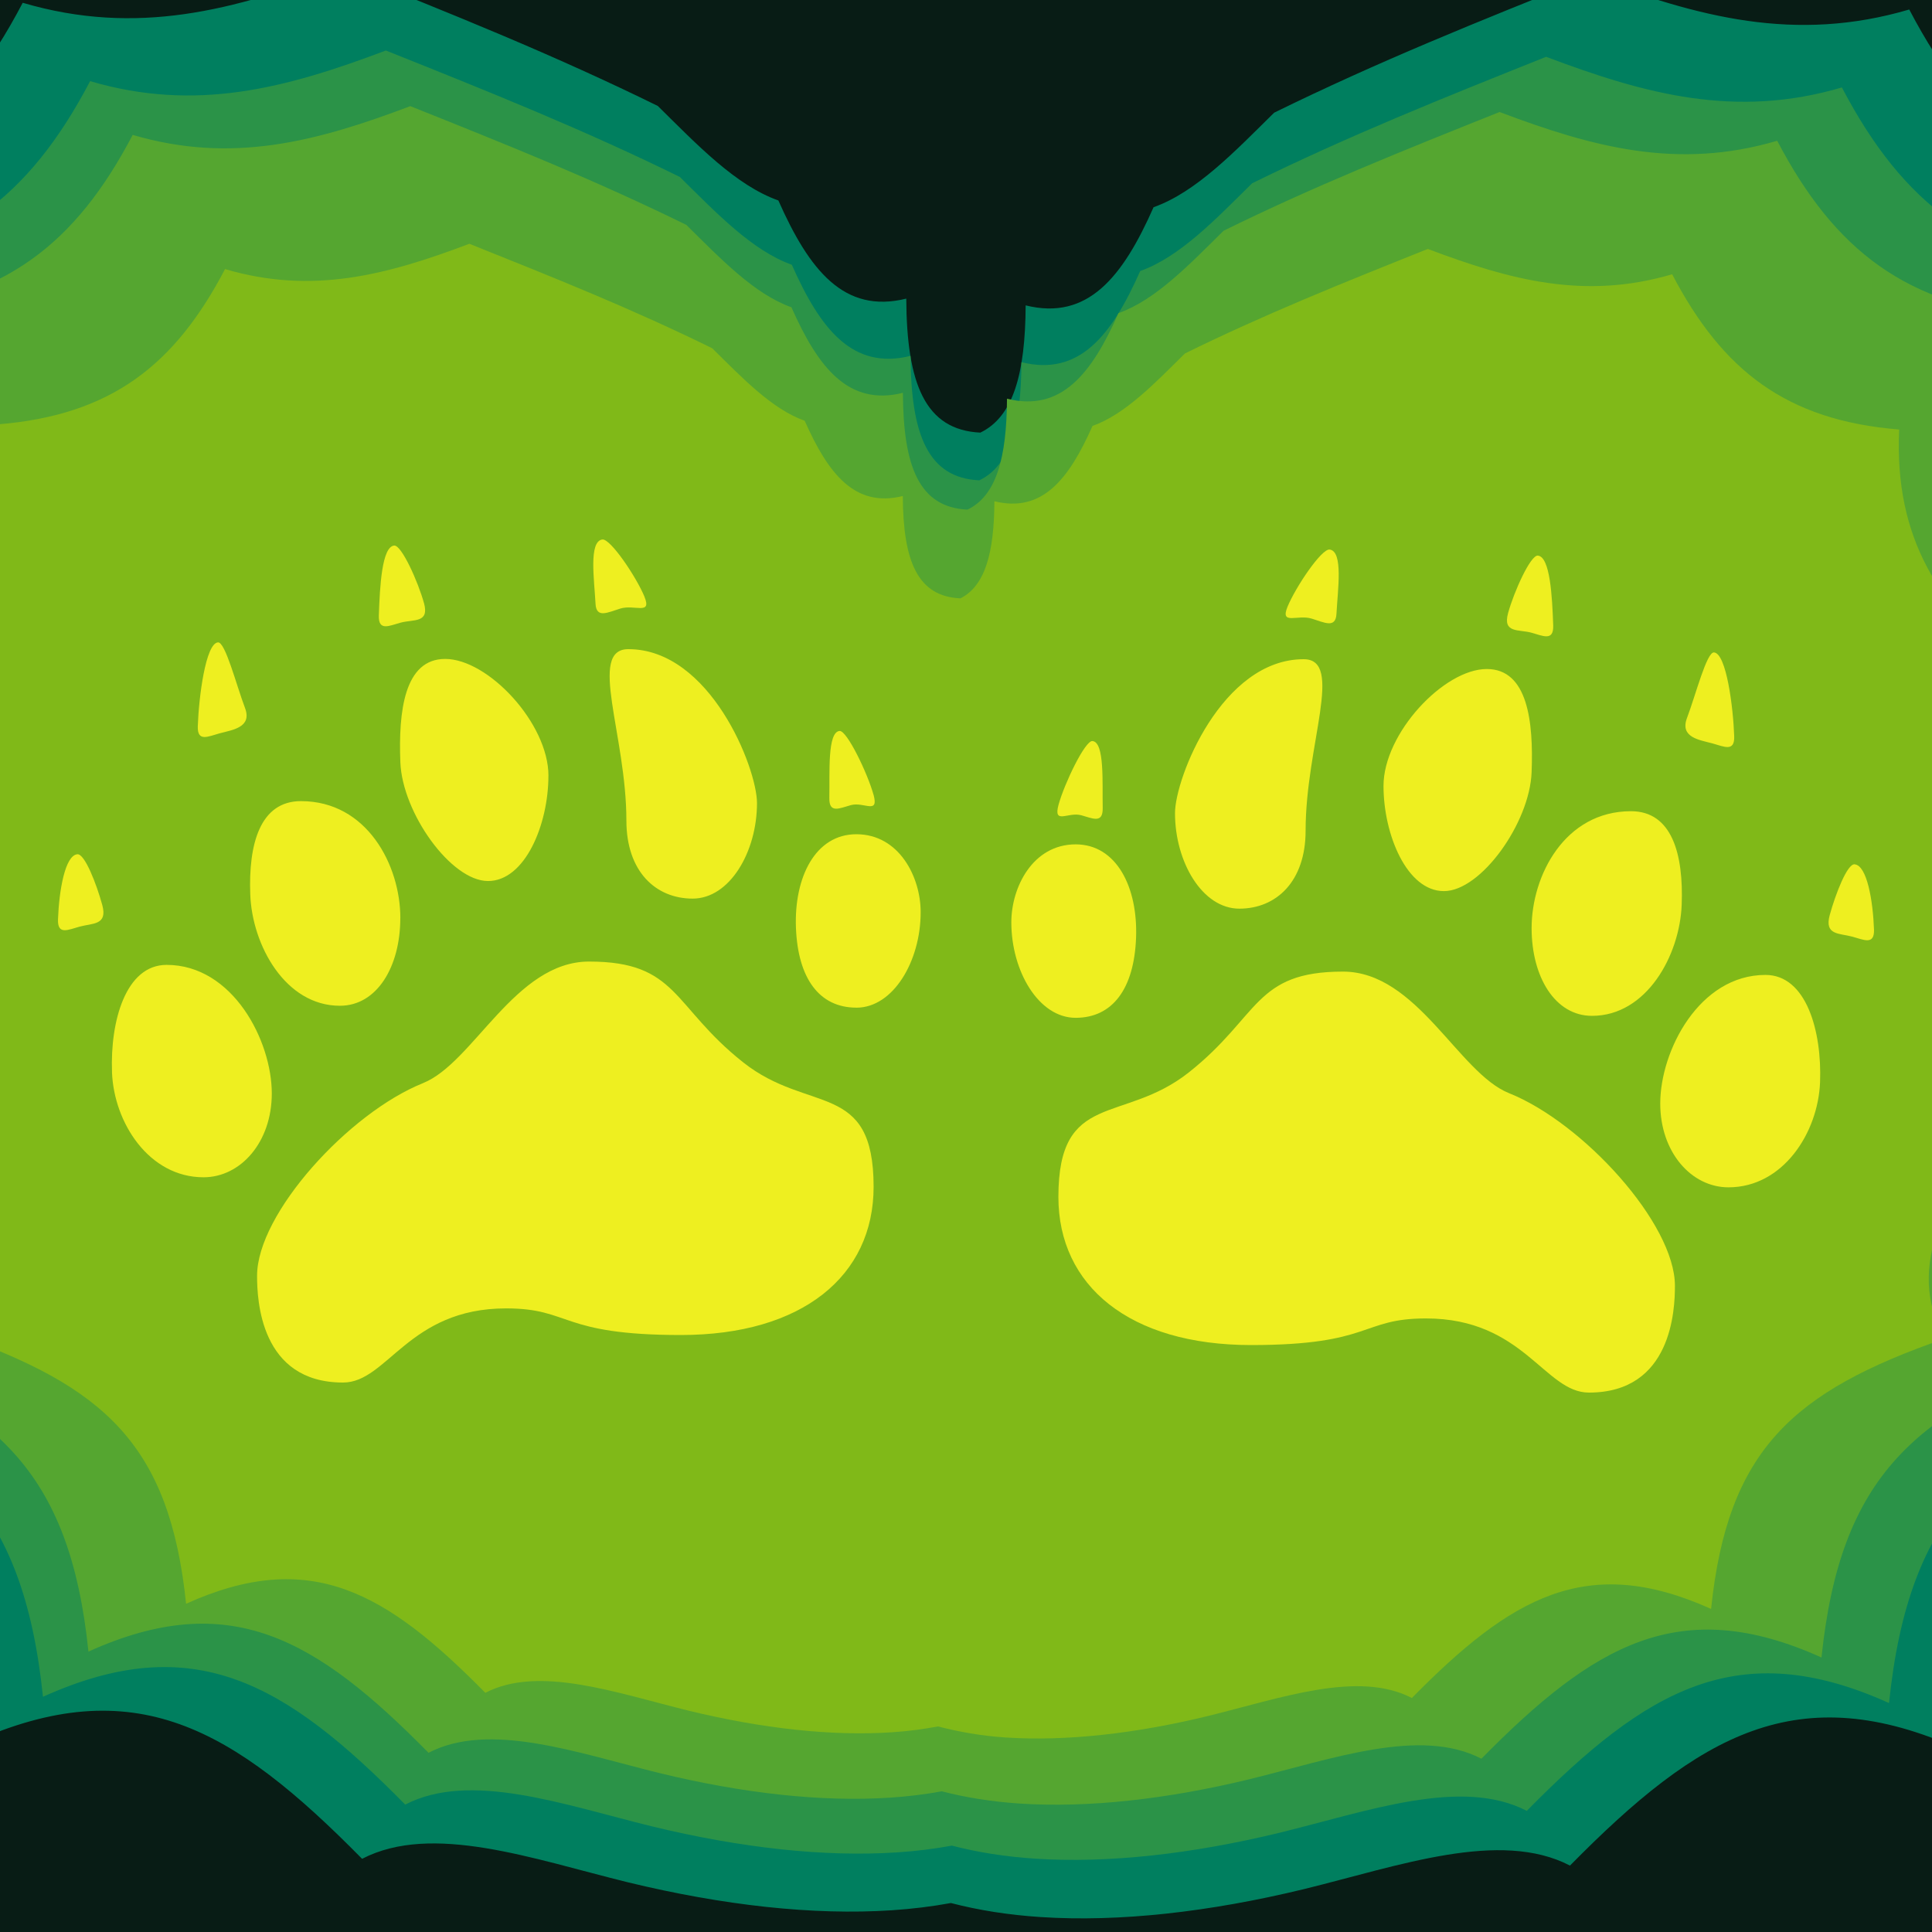 <?xml version="1.0" encoding="UTF-8"?>
<svg xmlns="http://www.w3.org/2000/svg" xmlns:xlink="http://www.w3.org/1999/xlink" viewBox="0 0 50 50">
  <defs>
    <clipPath id="clippath">
      <rect x="-70" y="-70" width="50" height="50" fill="none"/>
    </clipPath>
    <clipPath id="clippath-1">
      <rect x="-70" width="50" height="50" fill="none"/>
    </clipPath>
    <clipPath id="clippath-2">
      <rect width="50" height="50" fill="none"/>
    </clipPath>
  </defs>
  <g id="rapid_fire" data-name="rapid fire">
    <g clip-path="url(#clippath)">
      <polygon points="-78.999 -79.086 4.969 -9.53 2.321 .363 -21.538 -6.023 -78.999 -79.086" fill="#74c69d"/>
    </g>
  </g>
  <g id="pfeilhagel">
    <g clip-path="url(#clippath-1)">
      <rect x="-92.708" y="6.843" width="100.984" height="42.597" transform="translate(-24.158 -19.272) rotate(-35.463)" fill="#081c15"/>
      <g>
        <path d="M-59.726-6.733L-13.473,42.283,4.49,20.791-37.013-34.588S-59.479-7.028-59.726-6.733Z" fill="#52b788"/>
        <path d="M-54.971-12.422L-8.718,36.594,9.244,15.101-32.258-40.277S-54.724-12.718-54.971-12.422Z" fill="#40916c"/>
        <path d="M-49.953-18.427L-3.699,30.589,14.263,9.096-27.239-46.282s-22.466,27.559-22.714,27.855Z" fill="#2d6a4f"/>
        <path d="M-44.405-25.065L1.848,23.951,19.81,2.459-21.692-52.92s-22.466,27.559-22.714,27.855Z" fill="#1b4332"/>
        <path d="M-39.386-31.07L6.867,17.946,24.829-3.547-16.673-58.925s-22.466,27.559-22.714,27.855Z" fill="#081c15"/>
      </g>
    </g>
  </g>
  <g id="unterschtützung">
    <g clip-path="url(#clippath-2)">
      <rect width="50" height="50" fill="#081c15"/>
      <path d="M61.547,21.382c-.315-2.511-.96-5.042-.397-7.704-2.728-2.183-4.247-4.497-4.079-8.194-3.826-.311-5.965-2.004-7.66-5.238-2.951,.869-5.458,.198-8.243-.854-1.433,.573-2.823,1.128-4.185,1.705-1.361,.576-2.693,1.173-4.009,1.82-1.016,1.002-2.017,2.055-3.12,2.446-.797,1.802-1.698,2.941-3.31,2.54-.01,1.76-.316,2.881-1.173,3.293-1.434-.068-1.905-1.272-1.917-3.468-1.612,.401-2.512-.739-3.31-2.54-1.104-.391-2.104-1.444-3.12-2.446-1.316-.647-2.648-1.244-4.009-1.82-1.361-.576-2.752-1.132-4.185-1.705C6.046,.27,3.54,.941,.588,.072-1.106,3.305-3.245,4.998-7.071,5.309c.168,3.697-1.351,6.01-4.079,8.194,.563,2.662-.083,5.193-.397,7.704,.072,1.27,.247,2.543,.523,3.795,.3,1.267,.7,2.512,.529,3.449,1.741,2.712,3.275,5.026,1.891,7.529,5.121,1.779,7.322,3.747,7.879,9.121,4.2-1.896,6.756-.386,10.096,3.005,1.813-.94,4.412,.001,6.879,.608,2.459,.596,4.788,.858,6.826,.724,.532-.035,1.043-.098,1.533-.188,.719,.187,1.492,.309,2.317,.363,2.038,.134,4.367-.128,6.826-.724,2.468-.607,5.066-1.548,6.879-.608,3.34-3.391,5.896-4.901,10.096-3.005,.557-5.374,2.758-7.341,7.879-9.121-1.385-2.503,.15-4.817,1.891-7.529-.172-.937,.229-2.183,.529-3.449,.276-1.252,.451-2.525,.523-3.795Z" fill="#007f5f"/>
      <path d="M58.936,21.889c-.292-2.332-.892-4.682-.369-7.154-2.533-2.027-3.943-4.176-3.787-7.608-3.553-.289-5.539-1.861-7.112-4.864-2.74,.807-5.068,.184-7.654-.793-1.33,.532-2.622,1.048-3.886,1.583-1.264,.535-2.501,1.089-3.723,1.69-.944,.931-1.872,1.908-2.897,2.271-.74,1.673-1.577,2.731-3.073,2.359-.009,1.634-.293,2.675-1.09,3.058-1.331-.063-1.769-1.181-1.78-3.221-1.497,.373-2.333-.686-3.073-2.359-1.025-.363-1.953-1.341-2.897-2.271-1.222-.601-2.459-1.155-3.723-1.69-1.264-.535-2.555-1.051-3.886-1.583-2.586,.977-4.914,1.6-7.654,.793C.759,5.103-1.227,6.676-4.78,6.964c.156,3.432-1.254,5.581-3.787,7.608,.523,2.472-.077,4.822-.369,7.154,.067,1.18,.229,2.361,.485,3.524,.278,1.176,.65,2.333,.491,3.203,1.616,2.518,3.041,4.667,1.756,6.991,4.755,1.652,6.799,3.479,7.316,8.469,3.9-1.761,6.273-.359,9.375,2.79,1.684-.873,4.096,.001,6.388,.564,2.283,.554,4.446,.797,6.338,.673,.494-.032,.969-.091,1.423-.175,.667,.174,1.386,.287,2.151,.337,1.892,.124,4.055-.119,6.338-.673,2.291-.563,4.704-1.437,6.388-.564,3.102-3.149,5.475-4.551,9.375-2.79,.517-4.99,2.561-6.817,7.316-8.469-1.286-2.324,.14-4.473,1.756-6.991-.16-.87,.212-2.027,.491-3.203,.256-1.162,.419-2.344,.485-3.524Z" fill="#2b9348"/>
      <path d="M56.573,22.067c-.274-2.189-.837-4.395-.346-6.716-2.378-1.903-3.702-3.92-3.556-7.142-3.335-.271-5.2-1.747-6.677-4.566-2.573,.758-4.757,.173-7.185-.744-1.249,.499-2.461,.984-3.648,1.486-1.187,.502-2.348,1.022-3.495,1.587-.886,.874-1.758,1.791-2.72,2.132-.695,1.57-1.48,2.564-2.885,2.214-.009,1.534-.275,2.511-1.023,2.871-1.25-.059-1.661-1.109-1.671-3.023-1.405,.35-2.19-.644-2.885-2.214-.962-.341-1.834-1.259-2.72-2.132-1.147-.564-2.308-1.084-3.495-1.587-1.187-.502-2.399-.987-3.648-1.486-2.428,.917-4.613,1.502-7.185,.744C1.958,6.309,.093,7.786-3.242,8.057c.146,3.222-1.178,5.239-3.556,7.142,.491,2.32-.072,4.527-.346,6.716,.063,1.107,.215,2.217,.456,3.308,.261,1.104,.611,2.19,.461,3.007,1.517,2.364,2.855,4.381,1.648,6.563,4.464,1.551,6.383,3.266,6.868,7.95,3.661-1.653,5.889-.337,8.801,2.619,1.581-.82,3.846,.001,5.997,.53,2.144,.52,4.174,.748,5.95,.631,.464-.03,.909-.086,1.336-.164,.627,.163,1.301,.269,2.019,.317,1.777,.116,3.806-.112,5.95-.631,2.151-.529,4.416-1.349,5.997-.53,2.912-2.956,5.14-4.272,8.801-2.619,.486-4.684,2.404-6.399,6.868-7.95-1.207-2.182,.131-4.199,1.648-6.563-.15-.817,.199-1.902,.461-3.007,.24-1.091,.393-2.201,.456-3.308Z" fill="#55a630"/>
      <path d="M52.584,23.311c-.241-1.926-.737-3.868-.305-5.91-2.092-1.675-3.258-3.449-3.129-6.285-2.935-.238-4.576-1.538-5.875-4.018-2.264,.667-4.186,.152-6.323-.655-1.099,.439-2.166,.866-3.21,1.308-1.044,.442-2.066,.9-3.075,1.396-.78,.769-1.547,1.576-2.393,1.876-.612,1.382-1.302,2.256-2.539,1.949-.007,1.334-.238,2.188-.878,2.513-1.109-.046-1.484-.957-1.493-2.648-1.236,.308-1.927-.567-2.539-1.948-.846-.3-1.614-1.108-2.393-1.876-1.009-.497-2.031-.954-3.075-1.396-1.044-.442-2.111-.868-3.21-1.308-2.137,.807-4.059,1.322-6.323,.655C4.525,9.444,2.884,10.743-.051,10.982c.129,2.836-1.036,4.61-3.129,6.285,.432,2.042-.063,3.984-.305,5.91,.055,.974,.189,1.951,.401,2.911,.23,.972,.537,1.927,.406,2.646,1.335,2.08,2.513,3.856,1.45,5.775,3.928,1.365,5.617,2.874,6.044,6.996,3.222-1.455,5.182-.296,7.744,2.305,1.391-.721,3.384,.001,5.277,.466,1.886,.457,3.673,.658,5.236,.556,.418-.027,.817-.08,1.201-.152,.547,.141,1.126,.245,1.752,.286,1.563,.102,3.35-.098,5.236-.556,1.893-.465,3.886-1.187,5.277-.466,2.562-2.601,4.523-3.759,7.744-2.305,.427-4.122,2.116-5.631,6.044-6.996-1.062-1.92,.115-3.695,1.45-5.775-.132-.719,.176-1.674,.406-2.646,.212-.96,.346-1.937,.401-2.911Z" fill="#80b918"/>
      <g>
        <path d="M43.347,33.277c0,.614-.077,2.763-2.225,2.763-1.151,0-1.688-1.919-4.219-1.919-1.687,0-1.381,.689-4.525,.689-3.146,0-4.987-1.533-4.987-3.834,0-2.763,1.674-1.875,3.375-3.222,1.842-1.458,1.688-2.609,3.99-2.609,1.917,0,2.988,2.621,4.295,3.145,1.918,.767,4.296,3.375,4.296,4.986Zm-13.946-9.004c.05-1.311-.505-2.421-1.563-2.421-1.11,0-1.665,1.11-1.665,2.017,0,1.262,.706,2.472,1.665,2.472,.958-.001,1.512-.755,1.563-2.067Zm7.968-1.211c.958,0,2.219-1.765,2.269-3.076,.051-1.312-.1-2.672-1.16-2.672-1.11,0-2.673,1.664-2.673,3.025,0,1.261,.606,2.723,1.563,2.723Zm3.833,3.228c1.411,0,2.27-1.563,2.32-2.875s-.252-2.421-1.312-2.421c-1.714,0-2.572,1.665-2.572,3.026,0,1.261,.605,2.27,1.563,2.27Zm4.488-1.059c-1.715,0-2.723,1.965-2.723,3.328,0,1.262,.806,2.169,1.766,2.169,1.411,0,2.32-1.411,2.37-2.723,.05-1.313-.353-2.774-1.412-2.774Zm-13.616-1.715c.958,0,1.715-.705,1.715-2.018,0-2.218,1.008-4.438-.05-4.438-2.119,0-3.33,3.076-3.33,3.984,0,1.262,.706,2.472,1.665,2.472Zm-4.096-2.419c.294,.08,.568,.229,.56-.186-.013-.648,.054-1.706-.266-1.733-.191-.015-.724,1.096-.877,1.649-.142,.525,.245,.179,.584,.271Zm5.973-5.086c.321,.098,.619,.263,.637-.13,.032-.615,.18-1.608-.175-1.659-.209-.031-.884,.974-1.093,1.483-.196,.484,.26,.189,.63,.306Zm5.685,.364c.294,.08,.574,.229,.561-.187-.026-.746-.079-1.781-.398-1.809-.19-.016-.618,.936-.77,1.488-.143,.526,.27,.416,.608,.508Zm4.685,2.865c.294,.081,.575,.229,.56-.186-.025-.746-.202-2.144-.522-2.169-.19-.016-.472,1.095-.699,1.695-.192,.508,.324,.569,.661,.66Zm3.676,3.128c-.19-.016-.491,.761-.644,1.314-.142,.525,.247,.467,.586,.559,.294,.08,.574,.229,.56-.186-.027-.746-.182-1.66-.502-1.686Z" fill="#eeef20"/>
        <path d="M10.949,28.03c1.307-.524,2.378-3.145,4.295-3.145,2.302,0,2.148,1.151,3.99,2.609,1.701,1.347,3.375,.459,3.375,3.222,0,2.301-1.841,3.834-4.987,3.834-3.144,0-2.838-.689-4.525-.689-2.53,0-3.068,1.919-4.219,1.919-2.148,0-2.225-2.149-2.225-2.763,0-1.611,2.378-4.219,4.296-4.986Zm11.213-1.951c.959,0,1.665-1.21,1.665-2.472,0-.906-.555-2.017-1.665-2.017-1.059,0-1.613,1.11-1.563,2.421,.051,1.312,.605,2.066,1.563,2.067Zm-7.968-6.001c0-1.362-1.563-3.025-2.673-3.025-1.059,0-1.211,1.36-1.16,2.672,.05,1.312,1.311,3.076,2.269,3.076,.957,0,1.563-1.462,1.563-2.723Zm-3.833,3.681c0-1.361-.858-3.026-2.572-3.026-1.059,0-1.362,1.11-1.312,2.421,.05,1.312,.909,2.875,2.32,2.875,.958,0,1.563-1.009,1.563-2.27Zm-7.463,3.986c.049,1.312,.958,2.723,2.37,2.723,.959,0,1.766-.907,1.766-2.169,0-1.363-1.008-3.328-2.723-3.328-1.059,0-1.462,1.461-1.412,2.774Zm16.693-6.961c0-.908-1.211-3.984-3.33-3.984-1.058,0-.05,2.219-.05,4.438,0,1.313,.756,2.018,1.715,2.018,.959,0,1.665-1.21,1.665-2.472Zm3.015-.218c-.153-.552-.687-1.664-.877-1.649-.32,.027-.253,1.085-.266,1.733-.008,.415,.266,.266,.56,.186,.339-.091,.726,.254,.584-.271Zm-5.926-5.121c-.209-.509-.884-1.514-1.093-1.483-.355,.051-.207,1.045-.175,1.659,.018,.393,.317,.228,.637,.13,.37-.117,.826,.178,.63-.306Zm-5.708,.162c-.152-.552-.58-1.504-.77-1.488-.319,.027-.372,1.062-.398,1.809-.013,.416,.267,.267,.561,.187,.338-.092,.751,.018,.608-.508Zm-4.632,2.713c-.227-.601-.509-1.711-.699-1.695-.32,.025-.497,1.423-.522,2.169-.015,.416,.266,.267,.56,.186,.338-.091,.853-.152,.661-.66ZM1.501,23.795c-.014,.415,.266,.266,.56,.186,.339-.092,.728-.034,.586-.559-.152-.553-.454-1.329-.644-1.314-.32,.026-.475,.94-.502,1.686Z" fill="#eeef20"/>
      </g>
    </g>
  </g>
</svg>